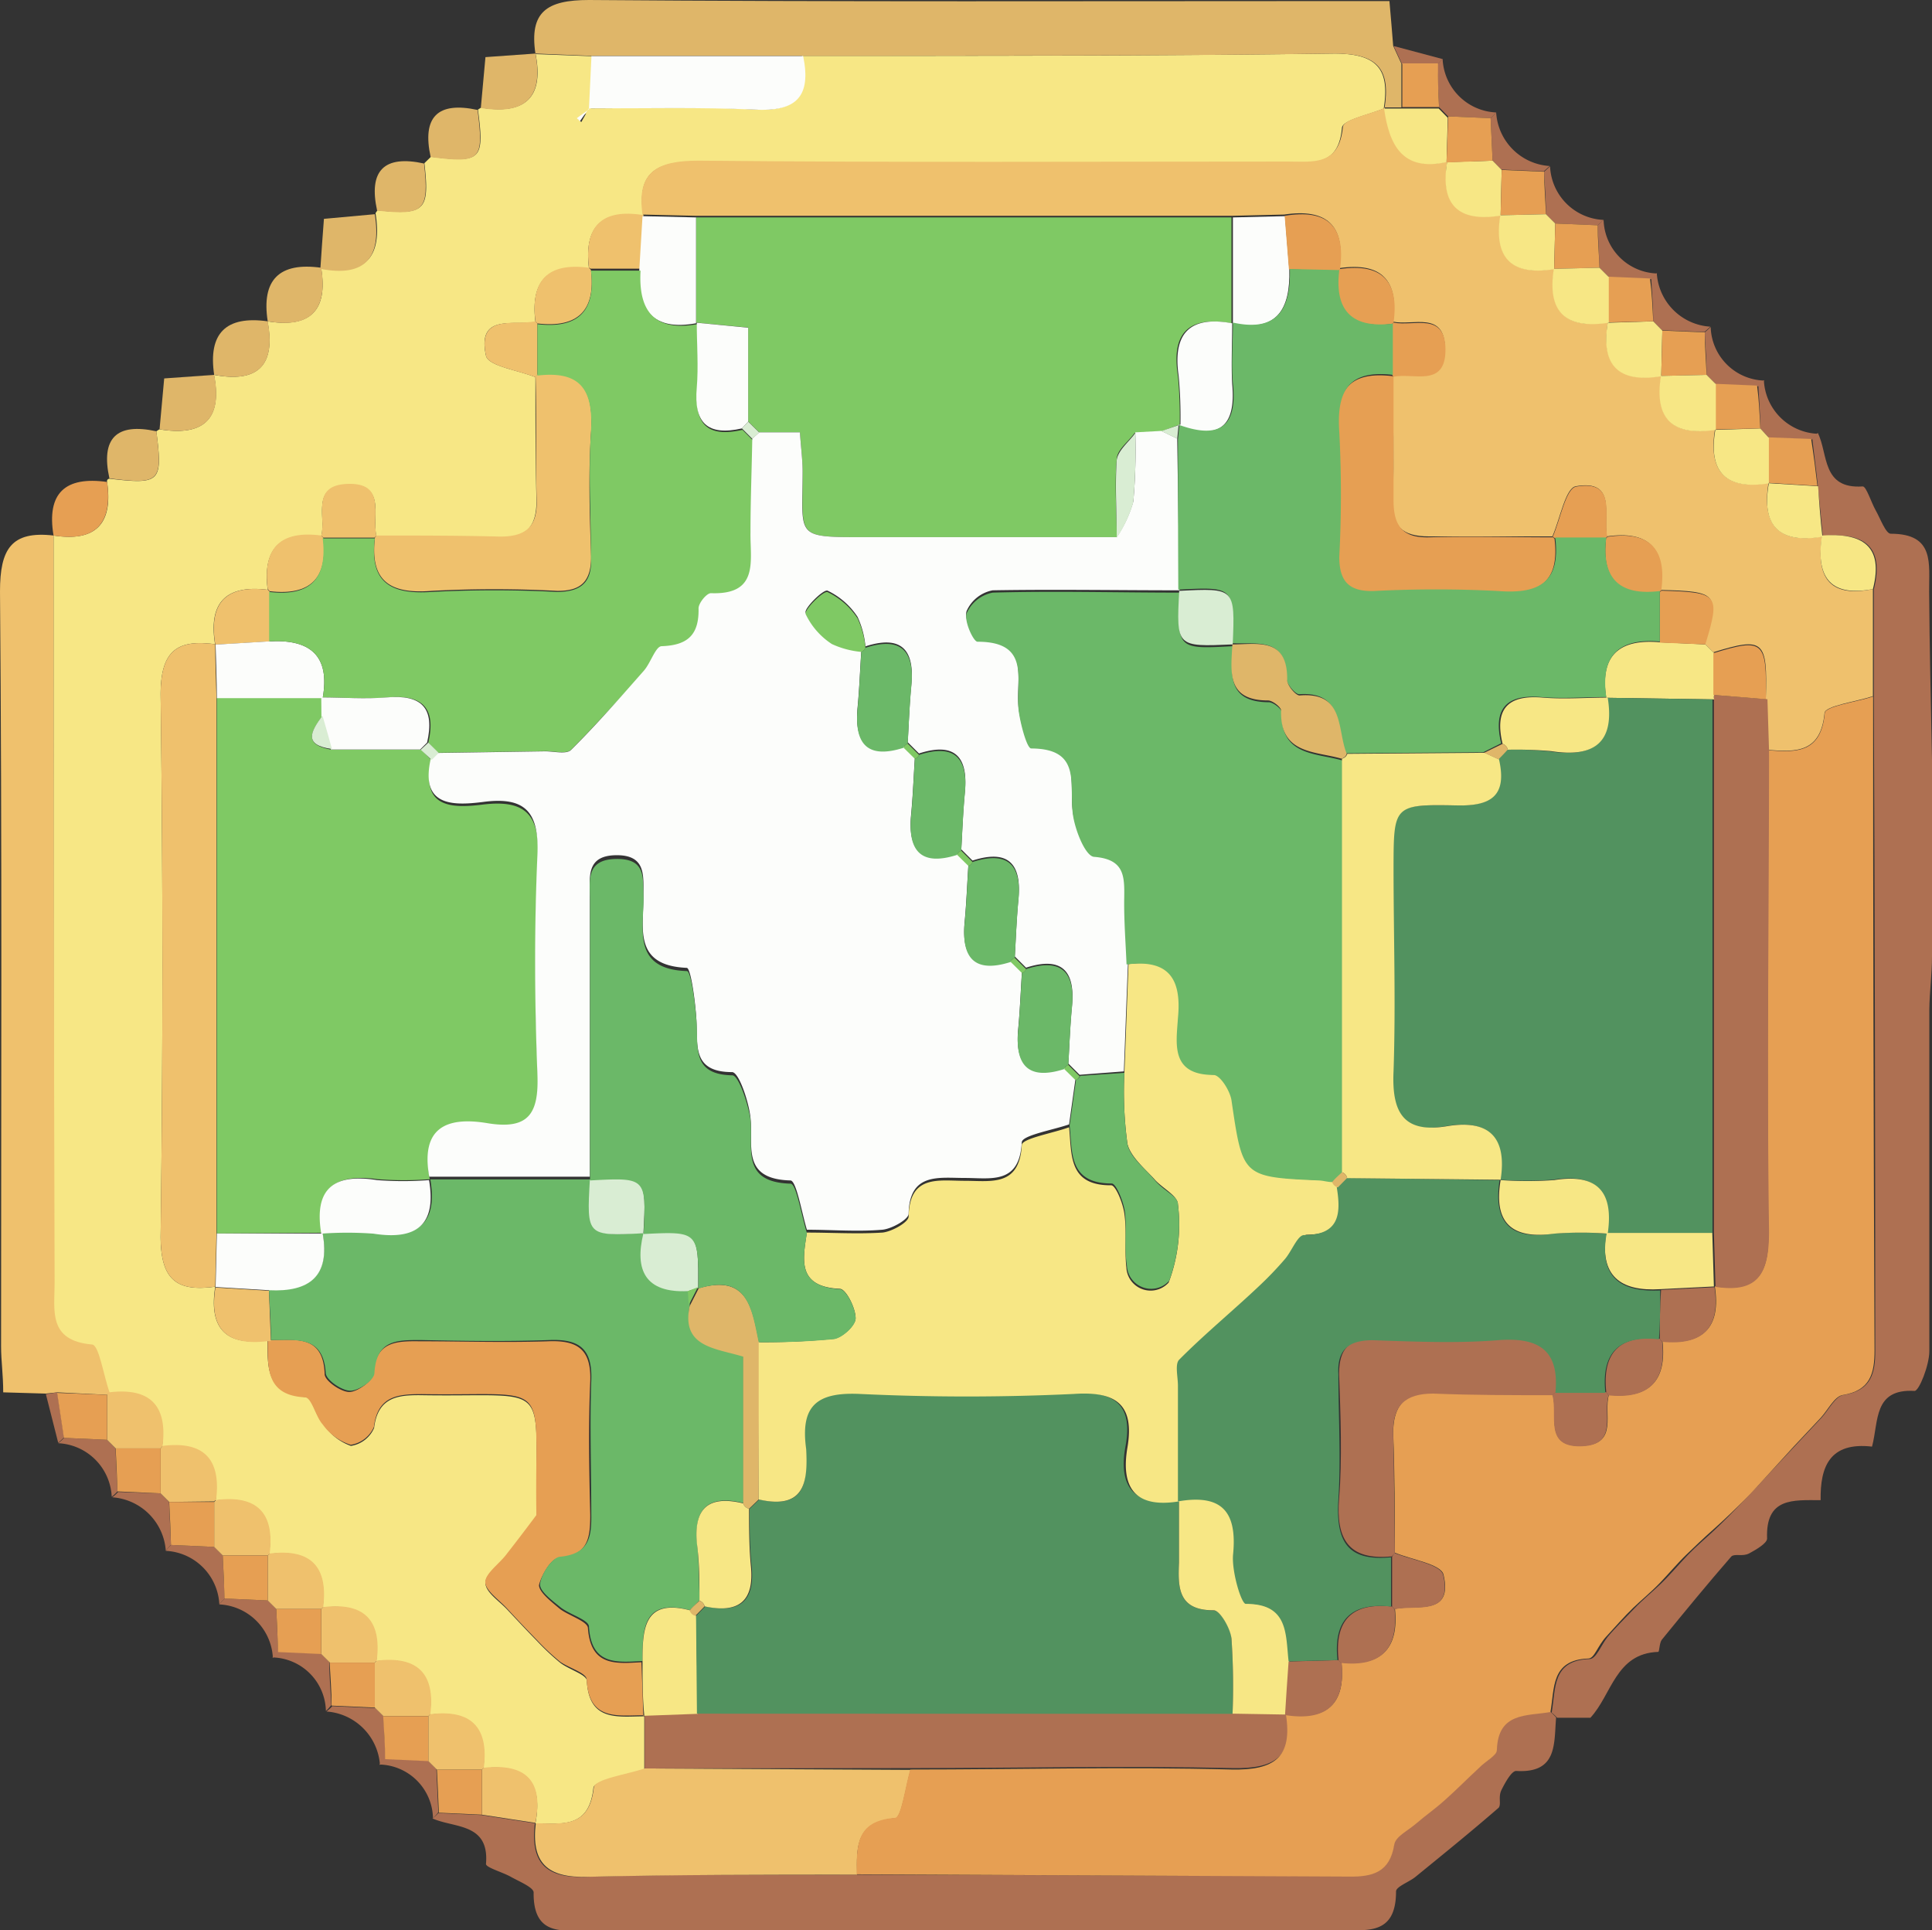 <svg xmlns="http://www.w3.org/2000/svg" viewBox="0 0 108.25 108.13"><rect x="0" y="0" width="108.25" height="108.13" fill="#333333" stroke="none"/><defs><style>.cls-1{fill:#f7e785;}.cls-2{fill:#ae7052;}.cls-3{fill:#efc16d;}.cls-4{fill:#dfb669;}.cls-5{fill:#e69f53;}.cls-6{fill:#fcfdfb;}.cls-7{fill:#7fc964;}.cls-8{fill:#6bb868;}.cls-9{fill:#52925f;}.cls-10{fill:#d9edd3;}</style></defs><g id="Layer_2" data-name="Layer 2"><g id="Layer_1-2" data-name="Layer 1"><path class="cls-1" d="M8.76,24.16l.17-.11c2.43.4,3.55-.53,3.06-3.05l0,0q3.7.69,3-3l0,0c2.4.39,3.4-.62,3-3l0,0c2.52.49,3.44-.63,3.05-3.06l.11-.16c2.67.28,2.93,0,2.63-2.64l.37-.36c2.82.35,3,.18,2.63-2.64l.17-.11c2.43.4,3.54-.53,3.06-3l0,0,3.17.12c0,1,0,2-.07,3l-.71.52.17.17L33,6.07c3.06,0,6.13-.12,9.19.06,2.37.15,3.21-.73,2.74-3,9.94,0,19.89,0,29.83-.13,2.43,0,3.12.9,2.77,3.08-.82.35-2.3.64-2.34,1.08C75,9.35,73.55,9.09,72.14,9.09c-11,0-22,.06-33-.05-2.34,0-3.49.58-3.09,3.05-2.34-.38-3.34.63-3.05,2.95-2.31-.31-3.29.71-3,3-1.25.21-3.29-.48-2.77,1.89.13.58,1.81.81,2.77,1.2,0,2.31,0,4.62.06,6.92,0,1.48-.58,2.09-2.05,2.05-2.31-.07-4.61,0-6.92-.05-.26-1.15.58-3-1.67-2.9-2,.1-1.14,1.83-1.42,2.89q-3.45-.45-3,3c-2.33-.29-3.33.71-2.95,3.05C9.9,35.8,9,36.48,9,38.91q.2,15.18,0,30.35c0,2.44.9,3.12,3.06,2.82-.37,2.32.59,3.35,2.93,3,0,1.53-.07,3,2.14,3.18.35,0,.56,1.08,1,1.53A3.06,3.06,0,0,0,19.66,81a1.7,1.7,0,0,0,1.3-1c.21-1.75,1.35-1.86,2.69-1.84,7.41.12,6.31-1,6.41,6.53,0,.09,0,.19,0,.25-.56.75-1.13,1.5-1.71,2.24-.4.51-1.16,1-1.15,1.51s.77,1,1.21,1.47,1.11,1.19,1.68,1.77a13.52,13.52,0,0,0,1.3,1.22c.49.38,1.47.66,1.49,1,.12,2.33,1.76,2,3.22,2l0,3c-1,.34-2.81.59-2.85,1-.24,2.32-1.81,2-3.25,2h0c.44-2.36-.57-3.35-2.92-3.09q.42-3.42-3-3c.29-2.29-.73-3.27-3-3q.43-3.42-3-3c.28-2.27-.7-3.29-3-3,.28-2.27-.7-3.29-3-3,.28-2.27-.7-3.29-3-3q.42-3.42-3-3c-.31-1-.56-2.68-1-2.71-2.47-.22-2.09-1.9-2.09-3.45Q3,50.95,3,30l0,0c2.38.37,3.34-.68,3-3a.14.14,0,0,1,.15-.18C9,27.15,9.12,27,8.76,24.16Z"/><path class="cls-2" d="M108.25,42.57l0,11c0,1-.14,2-.15,3,0,6.38,0,12.75,0,19.13,0,.78-.58,2.24-.83,2.22-2.31-.13-2,1.69-2.38,3.12-2.37-.27-2.91,1.12-2.88,3-1.54,0-3.09-.16-3,2.15,0,.27-.63.63-1,.83s-.79,0-1,.17c-1.33,1.53-2.62,3.1-3.9,4.67-.14.18-.13.68-.2.68-2.39.08-2.6,2.4-3.8,3.69l-1.86,0c-.1-.1-.2-.2-.31-.29.24-1.33,0-2.93,2.13-3,.36,0,.66-.81,1-1.23s1-1.08,1.5-1.6,1-.92,1.5-1.4,1-1.08,1.5-1.6,1-.93,1.5-1.4S97.2,84.6,97.77,84s.84-.89,1.26-1.35l1.5-1.6,1.54-1.64c.4-.44.76-1.19,1.22-1.26,1.55-.25,1.79-1.22,1.78-2.5q0-18.32-.08-36.63,0-3,0-6c.63-2.51-.65-3.2-2.86-3l0,0c-.09-.95-.18-1.9-.28-2.85s-.21-1.73-.31-2.6c.11-.1.21-.21.31-.32.59,1.17.21,3.16,2.52,3,.2,0,.47.89.73,1.35s.56,1.3.84,1.3c2.49,0,2.13,1.7,2.15,3.25C108.11,36.3,108.19,39.44,108.25,42.57Z"/><path class="cls-2" d="M87.19,96.21c-.13,1.46.1,3.14-2.24,3-.26,0-.62.66-.82,1.06s0,.8-.16,1c-1.53,1.33-3.1,2.6-4.67,3.88-.36.29-1.08.54-1.08.81,0,2.51-1.69,2.16-3.26,2.16H33.21c-1.51,0-3.34.48-3.31-2.1,0-.29-.82-.62-1.28-.88s-1.4-.52-1.39-.72c.2-2.31-1.78-2-3-2.55a2.35,2.35,0,0,0,.33-.3l2.41.11,3,.46h0c-.26,2.21.6,3.11,2.93,3,5-.16,10-.09,15.07-.12l27.63.08c1.29,0,2.25-.24,2.5-1.79.07-.46.81-.82,1.26-1.21s1.08-.85,1.59-1.3,1.26-1.2,1.9-1.79c.34-.33,1-.64,1-1,0-2.13,1.67-1.9,3-2.13C87,96,87.09,96.11,87.19,96.21Z"/><path class="cls-3" d="M3,30Q3,51,3.06,71.87c0,1.55-.38,3.23,2.09,3.45.4,0,.65,1.76,1,2.71L6,78.14,3.21,78l-.64.07L.18,78c0-1-.12-1.76-.12-2.57C.06,61.3.12,47.21,0,33.13,0,30.76.63,29.73,3,30Z"/><path class="cls-4" d="M77.57,6.09C77.92,3.91,77.23,3,74.8,3c-9.94.15-19.89.1-29.83.13H33.14L30,3C29.65.66,30.64,0,33,0c14,.11,28.07.06,42.11.06h2.74c.08.94.15,1.73.21,2.51l.46,1c0,.82,0,1.64,0,2.45l-1,0Z"/><path class="cls-4" d="M30,3c.48,2.52-.63,3.45-3.06,3.05.08-.89.16-1.78.26-2.85Z"/><path class="cls-4" d="M12,21c.49,2.52-.63,3.45-3.06,3.05.08-.89.16-1.78.26-2.85Z"/><path class="cls-4" d="M15,18q.69,3.7-3,3Q11.48,17.51,15,18Z"/><path class="cls-4" d="M21,12c.39,2.43-.53,3.55-3.05,3.06.06-.89.12-1.78.2-2.8Z"/><path class="cls-4" d="M18,15c.38,2.4-.62,3.41-3,3C14.64,15.68,15.64,14.67,18,15Z"/><path class="cls-5" d="M6,27c.32,2.33-.64,3.38-3,3C2.6,27.62,3.66,26.67,6,27Z"/><path class="cls-4" d="M8.76,24.16c.36,2.83.21,3-2.63,2.64C5.64,24.56,6.51,23.67,8.76,24.16Z"/><path class="cls-4" d="M26.76,6.16c.36,2.82.19,3-2.63,2.64C23.64,6.56,24.51,5.67,26.76,6.16Z"/><path class="cls-4" d="M23.76,9.16c.3,2.67,0,2.92-2.63,2.64C20.64,9.56,21.51,8.67,23.76,9.16Z"/><path class="cls-2" d="M9.29,86.88a3.23,3.23,0,0,0-3-3,2.35,2.35,0,0,0,.33-.3L9,83.66l.47.48.11,2.41A2.35,2.35,0,0,0,9.29,86.88Z"/><path class="cls-2" d="M98.83,21.3a3.15,3.15,0,0,0,3,3c-.1.11-.2.22-.31.32l-2.41-.09L98.63,24c0-.79-.07-1.58-.11-2.38C98.63,21.52,98.73,21.41,98.83,21.3Z"/><path class="cls-2" d="M6.26,83.85a3.15,3.15,0,0,0-3-3,2.35,2.35,0,0,0,.33-.3L6,80.66l.47.48.11,2.41A2.35,2.35,0,0,1,6.26,83.85Z"/><path class="cls-2" d="M12.29,89.88a3.16,3.16,0,0,0-3-3,2.35,2.35,0,0,1,.3-.33l2.42.11.47.48.11,2.41A2.35,2.35,0,0,0,12.29,89.88Z"/><path class="cls-2" d="M21.29,98.88a3.23,3.23,0,0,0-3-3,2.35,2.35,0,0,0,.33-.3l2.42.11.47.48c0,.8.08,1.61.11,2.41A2.35,2.35,0,0,0,21.29,98.88Z"/><path class="cls-2" d="M92.83,15.3a3.2,3.2,0,0,0,3,3l-.33.3-2.38-.1L92.63,18c0-.79-.07-1.58-.11-2.38C92.63,15.52,92.73,15.41,92.83,15.3Z"/><path class="cls-2" d="M83.83,6.3a3.2,3.2,0,0,0,3,3l-.33.3-2.38-.1L83.63,9l-.11-2.38C83.63,6.52,83.73,6.41,83.83,6.3Z"/><path class="cls-2" d="M24.26,101.85a3.07,3.07,0,0,0-3-3,2.35,2.35,0,0,1,.3-.33l2.42.11.47.48.11,2.41A2.35,2.35,0,0,1,24.26,101.85Z"/><path class="cls-2" d="M15.29,92.88a3.16,3.16,0,0,0-3-3,2.35,2.35,0,0,1,.3-.33l2.42.11.47.48.11,2.41A2.35,2.35,0,0,0,15.29,92.88Z"/><path class="cls-2" d="M18.26,95.85a3.07,3.07,0,0,0-3-3,2.35,2.35,0,0,1,.3-.33l2.42.11.47.48c0,.8.08,1.61.11,2.41A2.35,2.35,0,0,1,18.26,95.85Z"/><path class="cls-2" d="M86.85,9.32a3.14,3.14,0,0,0,3,3l-.33.3-2.38-.1L86.62,12c0-.79-.07-1.58-.1-2.38Z"/><path class="cls-2" d="M80.83,3.3a3.14,3.14,0,0,0,3,3c-.1.11-.2.22-.31.32l-2.38-.1L80.63,6l-.11-2.38C80.63,3.52,80.73,3.41,80.83,3.3Z"/><path class="cls-2" d="M89.85,12.32a3.09,3.09,0,0,0,3,3c-.1.11-.2.22-.31.32l-2.38-.1L89.62,15l-.1-2.38Z"/><path class="cls-2" d="M95.85,18.32a3.09,3.09,0,0,0,3,3c-.1.11-.2.22-.31.32l-2.38-.1L95.62,21c0-.79-.07-1.58-.1-2.38Z"/><path class="cls-2" d="M78.55,3.58l-.46-1,2.74.73c-.1.11-.2.22-.31.32Z"/><path class="cls-2" d="M2.57,78.1,3.21,78c.13.84.25,1.68.38,2.52a2.35,2.35,0,0,1-.33.3Z"/><path class="cls-3" d="M104.94,33q0,3,0,6c-.94.31-2.67.54-2.71.94-.21,2.22-1.58,2.2-3.16,2.07,0-1-.09-1.93-.13-2.89.1-3.26-.12-3.45-2.94-2.58l-.5-.49c.85-2.81.75-2.92-2.47-3q.49-3.51-3-3c-.21-1.21.56-3.21-1.74-2.81-.58.11-.88,1.83-1.31,2.81-2.31,0-4.62,0-6.93,0-1.48,0-2.09-.57-2-2.06.06-2.31,0-4.62,0-6.93,1.11-.25,2.91.63,2.91-1.52s-1.79-1.28-2.91-1.52c.33-2.33-.66-3.34-3-3,.34-2.43-.75-3.35-3.1-3l-2.91.07H39l-3-.07,0,0C35.66,9.62,36.81,9,39.15,9c11,.11,22,.05,33,.05,1.41,0,2.87.26,3.09-1.92,0-.44,1.52-.73,2.34-1.08l0,0c.28,2,1,3.57,3.51,3-.38,2.4.65,3.38,3,3l0,0c-.38,2.39.62,3.41,3,3l0,0c-.38,2.4.63,3.4,3,3l0,0q-.58,3.6,3,3l0,0c-.38,2.4.63,3.4,3,3l0,0c-.39,2.4.62,3.4,3,3l0,0c-.4,2.43.63,3.42,3,3l0,0C101.75,32.25,102.43,33.52,104.94,33Z"/><path class="cls-5" d="M36.09,96.09c-1.46,0-3.1.34-3.22-2,0-.37-1-.65-1.49-1a13.52,13.52,0,0,1-1.3-1.22q-.85-.87-1.68-1.77c-.44-.48-1.21-1-1.21-1.47s.75-1,1.15-1.51c.58-.74,1.15-1.49,1.71-2.24,0-.06,0-.16,0-.25-.1-7.56,1-6.41-6.41-6.53-1.34,0-2.48.09-2.69,1.84a1.7,1.7,0,0,1-1.3,1,3.06,3.06,0,0,1-1.56-1.13c-.41-.45-.62-1.51-1-1.53C14.92,78.17,15,76.66,15,75.13l.19-.06c1.38,0,2.93-.31,3,1.91,0,.37.91,1,1.38,1s1.32-.64,1.35-1c.11-1.8,1.23-1.86,2.58-1.84,2.4,0,4.81.08,7.21,0,1.68-.07,2.43.48,2.36,2.26-.11,2.48-.06,5,0,7.46,0,1.28-.1,2.26-1.75,2.42-.44,0-1,1-1.12,1.52,0,.39.68.92,1.13,1.3s1.58.71,1.61,1.1c.15,2.16,1.57,2,3,1.92l.11,3.07Z"/><path class="cls-2" d="M36.12,99.07l0-3,0,0,3-.11h30l3,0c.38,2.42-.65,3.14-3.05,3.09-6-.14-12,0-18,0Z"/><path class="cls-3" d="M12.06,72.08C9.9,72.38,9,71.7,9,69.26Q9.2,54.1,9,38.91c0-2.43.9-3.11,3.06-2.82l0,0c0,1,.05,2,.07,3v30l-.07,3Z"/><path class="cls-3" d="M36.12,99.07l14.9.08c-.28.95-.5,2.68-.86,2.71-2.22.19-2.17,1.62-2.14,3.16-5,0-10.05,0-15.07.12-2.33.08-3.19-.82-2.93-3,1.44,0,3,.31,3.25-2C33.31,99.66,35.12,99.41,36.12,99.07Z"/><path class="cls-3" d="M21.1,30c2.31,0,4.61,0,6.92.06,1.47,0,2.09-.57,2.05-2.05-.07-2.3,0-4.61-.06-6.92l.11-.11c2.45-.29,3.16.87,3,3.19s-.08,4.64,0,7c0,1.38-.54,1.95-1.92,1.93a67.3,67.3,0,0,0-7,0c-2.32.19-3.49-.52-3.19-3Z"/><path class="cls-6" d="M33.14,3.14H45c.47,2.26-.37,3.14-2.74,3C39.17,6,36.1,6.08,33,6.07l0,0Z"/><path class="cls-3" d="M15,33q-.45-3.45,3-3l.11.12q.42,3.4-3,3Z"/><path class="cls-3" d="M12.06,36.09c-.38-2.34.62-3.34,2.95-3.05l.11.12,0,2.77-3,.18Z"/><path class="cls-3" d="M18.48,93.14,18,92.66c0-.84,0-1.68,0-2.52l.11-.11q3.43-.42,3,3l-.11.11Z"/><path class="cls-3" d="M18,30c.28-1.06-.59-2.79,1.42-2.89,2.25-.11,1.41,1.75,1.67,2.9l-.11.11H18.12Z"/><path class="cls-3" d="M15.48,90.14,15,89.66c0-.84,0-1.68,0-2.52l.11-.11c2.3-.29,3.28.73,3,3l-.11.11Z"/><path class="cls-3" d="M30,21.13c-1-.39-2.64-.62-2.77-1.2C26.72,17.56,28.76,18.25,30,18l.11.12V21Z"/><path class="cls-3" d="M12.48,87.14,12,86.66c0-.84,0-1.68,0-2.52l.11-.11c2.3-.29,3.28.73,3,3l-.11.11Z"/><path class="cls-3" d="M9.48,84.14,9,83.66c0-.84,0-1.68,0-2.52L9.11,81c2.3-.29,3.28.73,3,3l-.11.11Z"/><path class="cls-3" d="M6.48,81.14,6,80.66c0-.84,0-1.68,0-2.52L6.11,78q3.42-.42,3,3L9,81.14Z"/><path class="cls-3" d="M30,102.12l-3-.46V99.14l.11-.11C29.46,98.77,30.47,99.76,30,102.12Z"/><path class="cls-3" d="M21.48,96.14,21,95.66c0-.84,0-1.68,0-2.52l.11-.11c2.27-.27,3.29.71,3,3l-.11.11Z"/><path class="cls-3" d="M15,75.13c-2.34.3-3.3-.73-2.93-3h0l3,.18.11,2.82Z"/><path class="cls-3" d="M24.48,99.14,24,98.66c0-.84,0-1.68,0-2.52l.11-.11q3.42-.42,3,3l-.11.11Z"/><path class="cls-3" d="M30,18c-.29-2.29.69-3.31,3-3l.11.12q.42,3.4-3,3Z"/><path class="cls-3" d="M33,15c-.29-2.32.71-3.33,3.05-2.95l0,0-.18,3-2.78,0Z"/><path class="cls-6" d="M33,6.07l-.51.72-.17-.17.71-.52Z"/><path class="cls-5" d="M48,105c0-1.54-.08-3,2.14-3.16.36,0,.58-1.76.86-2.71,6,0,12-.16,18,0,2.4.05,3.43-.67,3.05-3.09l0,0c2.28.36,3.36-.57,3.11-2.91,2.23.23,3.23-.78,3-3,1.21-.26,3.27.42,2.72-1.92-.14-.59-1.78-.83-2.73-1.23,0-2.24,0-4.47-.09-6.7,0-1.57.67-2.28,2.24-2.24,2.23.06,4.46.06,6.7.09.32,1.1-.53,3,1.7,2.86,2-.1,1.12-1.82,1.45-2.85,2.22.22,3.25-.75,3-3,2.28.22,3.29-.78,2.93-3.08,2.45.37,3.06-.77,3-3.11-.1-9,0-18,0-26.92,1.58.13,2.95.15,3.16-2.07,0-.4,1.77-.63,2.71-.94q0,18.31.08,36.63c0,1.28-.23,2.25-1.78,2.5-.46.07-.82.82-1.22,1.26l-1.54,1.64L99,82.68c-.42.46-.83.92-1.26,1.35S96.61,85.14,96,85.68s-1,.92-1.5,1.4-1,1.08-1.5,1.6-1,.92-1.5,1.4-1,1.06-1.5,1.6-.66,1.22-1,1.23c-2.12.08-1.89,1.68-2.13,3-1.32.23-2.94,0-3,2.13,0,.32-.65.63-1,1-.64.59-1.25,1.21-1.9,1.79s-1.07.85-1.59,1.3-1.19.75-1.26,1.21c-.25,1.55-1.21,1.8-2.5,1.79Z"/><path class="cls-1" d="M102.11,30.07c-2.41.4-3.44-.59-3-3l2.76.17C101.93,28.17,102,29.12,102.11,30.07Z"/><path class="cls-1" d="M104.94,33c-2.51.48-3.19-.79-2.86-3C104.29,29.84,105.57,30.53,104.94,33Z"/><path class="cls-5" d="M101.83,27.22l-2.76-.17,0,0c0-.85,0-1.7,0-2.55l2.41.09C101.62,25.49,101.73,26.35,101.83,27.22Z"/><path class="cls-5" d="M24.48,99.14H27v2.52l-2.41-.11C24.56,100.75,24.52,99.94,24.48,99.14Z"/><path class="cls-5" d="M6,78.14c0,.84,0,1.68,0,2.52l-2.42-.11c-.13-.84-.25-1.68-.38-2.52Z"/><path class="cls-1" d="M81.06,9.08c-2.51.56-3.23-1-3.51-3l1,0,2.06,0,.51.52L81.05,9.1Z"/><path class="cls-5" d="M80.63,6,78.57,6c0-.81,0-1.63,0-2.45l2,0C80.56,4.42,80.59,5.21,80.63,6Z"/><path class="cls-5" d="M6.48,81.14H9c0,.84,0,1.68,0,2.52l-2.42-.11C6.56,82.75,6.52,81.94,6.48,81.14Z"/><path class="cls-5" d="M9.48,84.14H12c0,.84,0,1.68,0,2.52l-2.42-.11C9.56,85.75,9.52,84.94,9.48,84.14Z"/><path class="cls-1" d="M99.11,24.53c0,.85,0,1.7,0,2.55-2.4.38-3.41-.62-3-3L98.63,24Z"/><path class="cls-5" d="M98.63,24l-2.56.06,0,0c0-.85,0-1.7,0-2.56l2.38.1C98.56,22.42,98.59,23.21,98.63,24Z"/><path class="cls-5" d="M12.48,87.14H15c0,.84,0,1.68,0,2.52l-2.42-.11C12.56,88.75,12.52,87.94,12.48,87.14Z"/><path class="cls-5" d="M24,96.14c0,.84,0,1.68,0,2.52l-2.42-.11c0-.8-.07-1.61-.11-2.41Z"/><path class="cls-5" d="M21,93.14c0,.84,0,1.68,0,2.52l-2.42-.11c0-.8-.07-1.61-.11-2.41Z"/><path class="cls-1" d="M93.08,21.08q-3.6.59-3-3L92.63,18l.51.52Z"/><path class="cls-5" d="M93.08,21.08l.06-2.56,2.38.1c0,.8.07,1.59.1,2.38l-2.56.06Z"/><path class="cls-5" d="M92.63,18l-2.56.06,0,0c0-.85,0-1.7,0-2.56l2.38.1C92.56,16.42,92.59,17.21,92.63,18Z"/><path class="cls-1" d="M84.08,12.08c-2.37.38-3.4-.6-3-3v0L83.63,9l.51.52Z"/><path class="cls-5" d="M83.63,9l-2.58.1.09-2.58,2.38.1C83.56,7.42,83.59,8.21,83.63,9Z"/><path class="cls-5" d="M84.08,12.08l.06-2.56,2.38.1c0,.8.07,1.59.1,2.38l-2.56.06Z"/><path class="cls-5" d="M15.48,90.14H18c0,.84,0,1.68,0,2.52l-2.42-.11C15.56,91.75,15.52,90.94,15.48,90.14Z"/><path class="cls-1" d="M84.06,12.06,86.62,12l.52.52-.06,2.56C84.68,15.47,83.68,14.45,84.06,12.06Z"/><path class="cls-5" d="M87.08,15.08l.06-2.56,2.38.1c0,.8.07,1.59.1,2.38l-2.56.06Z"/><path class="cls-1" d="M87.06,15.06,89.62,15l.52.52c0,.86,0,1.71,0,2.56C87.69,18.46,86.68,17.46,87.06,15.06Z"/><path class="cls-1" d="M93.06,21.06,95.62,21l.52.52c0,.86,0,1.71,0,2.56C93.69,24.46,92.68,23.46,93.06,21.06Z"/><path class="cls-7" d="M39,12.18h30c0,2,0,3.95,0,5.93-2.38-.43-3.39.52-3,2.95a24.55,24.55,0,0,1,.1,2.72l-1.07.4-1.46.08c-.35.49-1,.95-1,1.47-.13,1.44,0,2.91,0,4.36H48.84c-4.39,0-3.84.13-3.87-3.68,0-.65-.09-1.3-.15-2.19H42.54l-.62-.61V18.35L39,18.07l0,0Z"/><path class="cls-2" d="M99.12,42.06c0,9-.13,17.95,0,26.92,0,2.34-.58,3.48-3,3.11h0l-.09-3q0-15,0-29.91a.28.28,0,0,1,0-.25l3,.24Z"/><path class="cls-5" d="M78.08,21.11c0,2.31,0,4.62,0,6.93,0,1.49.57,2.1,2,2.06,2.31-.06,4.62,0,6.93,0l.09.08c.3,2.45-.86,3.16-3.18,3a67.51,67.51,0,0,0-7,0c-1.38,0-2-.54-1.92-1.92a67.31,67.31,0,0,0,0-7c-.19-2.32.52-3.48,3-3.19Z"/><path class="cls-6" d="M39,12.18l0,5.93c-2.41.44-3.31-.73-3.18-3l.18-3Z"/><path class="cls-6" d="M69.08,18.11c0-2,0-3.95,0-5.93L72,12.11l.24,3c.06,2.18-.67,3.54-3.19,3Z"/><path class="cls-1" d="M95.55,36.1l.5.49c0,.78,0,1.56,0,2.34a.28.28,0,0,0,0,.25L90,39.09c-.37-2.34.69-3.31,3-3.11Z"/><path class="cls-5" d="M90.08,30.07q3.49-.51,3,3l-.09.08q-3.42.42-3-3Z"/><path class="cls-5" d="M78.08,18.07c1.12.24,2.91-.63,2.91,1.52s-1.8,1.27-2.91,1.52L78,21V18.15Z"/><path class="cls-5" d="M87,30.07c.43-1,.73-2.7,1.31-2.81,2.3-.4,1.53,1.6,1.74,2.81l-.09.08H87.12Z"/><path class="cls-5" d="M75.08,15.07c2.34-.34,3.33.67,3,3l-.09.08q-3.42.42-3-3Z"/><path class="cls-5" d="M72.22,15.09l-.24-3c2.35-.39,3.44.53,3.1,3l-.09.08Z"/><path class="cls-5" d="M95.55,36.1,93,36c0-.94,0-1.88,0-2.83l.09-.08C96.3,33.18,96.4,33.29,95.55,36.1Z"/><path class="cls-5" d="M96,38.93c0-.78,0-1.56,0-2.34,2.82-.87,3-.68,2.94,2.58Z"/><path class="cls-8" d="M15.18,75.07c0-.94-.07-1.88-.11-2.82,2.25.11,3.44-.77,3-3.18l0,0a20.33,20.33,0,0,1,2.92,0c2.41.34,3.55-.52,3.12-3l0,0,9,0c-.21,3.17-.21,3.17,3,3-.48,2.08.12,3.35,2.49,3.24l.05.8c-.43,2.3,1.48,2.35,3,2.83v8.26c-1.93-.47-2.79.26-2.59,2.27.11,1.05.1,2.12.14,3.18l-.55.55C36,89.51,36,91.3,36,93.05c-1.45.08-2.87.24-3-1.92,0-.39-1.09-.68-1.61-1.1s-1.17-.91-1.13-1.3c.07-.57.68-1.48,1.12-1.52,1.65-.16,1.77-1.14,1.75-2.42,0-2.49-.09-5,0-7.46.07-1.78-.68-2.33-2.36-2.26-2.4.09-4.81.05-7.21,0-1.35,0-2.47,0-2.58,1.84,0,.4-.87,1-1.35,1s-1.37-.61-1.38-1C18.11,74.76,16.56,75.1,15.18,75.07Z"/><path class="cls-1" d="M36,93.05c0-1.75.06-3.54,2.69-2.83a.43.43,0,0,0,.32.29l.09,5.5-3,.11C36,95.1,36,94.07,36,93.05Z"/><path class="cls-9" d="M39.05,96,39,90.52l.52-.53c1.9.41,2.8-.25,2.59-2.28C42,86.65,42,85.58,42,84.52l.54-.52c2.64.61,2.75-1.08,2.52-2.88-.3-2.4.59-3.2,3-3.09,4,.19,8,.19,12,0,2.39-.11,3.44.63,3,3s.6,3.42,3,3c0,1.15,0,2.31,0,3.46C66,89,66,90.19,68,90.22c.36,0,1,1,1,1.59a39.2,39.2,0,0,1,.06,4.2Z"/><path class="cls-1" d="M69.06,96a39.2,39.2,0,0,0-.06-4.2c-.06-.59-.65-1.59-1-1.59-2,0-2-1.27-1.94-2.69,0-1.15,0-2.31,0-3.46l0,0c2.38-.42,3.29.53,3.07,3-.09.94.46,2.77.71,2.77,2.42,0,2.23,1.7,2.4,3.22l-.2,3,0,0Z"/><path class="cls-7" d="M12.15,69.1v-30l5.93,0,0,0,0,1C17.39,41,17,41.74,18.6,42l5,0,.58.58c-.64,2.69,1.13,2.71,2.89,2.49,2.42-.29,3.18.62,3.07,3-.19,4.07-.17,8.15,0,12.22.09,2.21-.61,3.11-2.81,2.77s-3.73.33-3.25,3l0,0a19,19,0,0,1-2.92,0c-2.43-.34-3.54.54-3.12,3l0,0Z"/><path class="cls-6" d="M18.08,39.11l-5.93,0c0-1-.05-2-.07-3l3-.18C17.35,35.8,18.51,36.7,18.08,39.11Z"/><path class="cls-6" d="M12.15,69.1l5.93,0c.43,2.41-.76,3.29-3,3.18l-3-.18C12.1,71.08,12.13,70.09,12.15,69.1Z"/><path class="cls-7" d="M18.08,39.11c.43-2.41-.73-3.31-3-3.18l0-2.77q3.42.41,3-3H21c-.3,2.45.87,3.16,3.19,3a67.3,67.3,0,0,1,7,0c1.38,0,2-.55,1.92-1.93,0-2.32-.15-4.65,0-7s-.53-3.48-3-3.19V18.16q3.42.4,3-3l2.78,0c-.13,2.26.77,3.43,3.18,3l0,0c0,1.21.1,2.44,0,3.64-.18,2,.6,2.72,2.53,2.28l.58.58c0,1.75-.06,3.49-.1,5.23,0,1.59.51,3.53-2.21,3.43-.24,0-.71.55-.7.85,0,1.47-.59,2.07-2.07,2.12-.36,0-.63.94-1,1.38C34.72,39.09,33.4,40.6,32,42c-.26.26-1,.07-1.46.08l-6,.09L24,41.6c.44-1.92-.31-2.71-2.28-2.53-1.21.1-2.43,0-3.65,0Z"/><path class="cls-2" d="M87,78.16c-2.24,0-4.47,0-6.7-.09-1.57,0-2.28.67-2.24,2.24.06,2.23.06,4.46.09,6.7l-.17.18c-2.45.24-3.13-1-2.95-3.24s.08-4.63,0-7c0-1.37.55-2,1.92-1.92,2.31,0,4.64.15,7,0s3.48.5,3.24,2.95Z"/><path class="cls-2" d="M72,96.08c.06-1,.13-2,.2-3L75,93l.18.18C75.38,95.51,74.3,96.44,72,96.08Z"/><path class="cls-2" d="M78.13,87c1,.4,2.59.64,2.73,1.23.55,2.34-1.51,1.66-2.72,1.92A1.49,1.49,0,0,1,78,90c0-.94,0-1.87,0-2.8Z"/><path class="cls-2" d="M90.13,78.17c-.33,1,.54,2.75-1.45,2.85-2.23.11-1.38-1.76-1.7-2.86l.18-.17H90Z"/><path class="cls-2" d="M93.13,75.17c.25,2.25-.78,3.22-3,3L90,78q-.36-3.36,3-3Z"/><path class="cls-2" d="M96.06,72.09c.36,2.3-.65,3.3-2.93,3.08L93,75c0-.91,0-1.83.07-2.74l3-.15Z"/><path class="cls-2" d="M78.14,90.16c.22,2.23-.78,3.24-3,3L75,93q-.36-3.36,3-3Z"/><path class="cls-6" d="M24.54,42.18l6-.09c.5,0,1.2.18,1.46-.08,1.42-1.41,2.74-2.92,4.07-4.43.39-.44.66-1.37,1-1.38,1.48-.05,2.1-.65,2.07-2.12,0-.3.46-.86.7-.85,2.72.1,2.18-1.84,2.21-3.43,0-1.74.07-3.48.1-5.23l.39-.35h2.28c.06.89.15,1.54.15,2.19,0,3.81-.52,3.68,3.87,3.68H62.57a7,7,0,0,0,.93-2,33.22,33.22,0,0,0,.11-3.87l1.46-.08.89.43q.06,4.26.13,8.5c-3.49,0-7-.06-10.47,0a2,2,0,0,0-1.46,1.16c-.15.43.38,1.59.61,1.59,3.08,0,2.09,2.25,2.31,3.89.1.74.46,2.09.7,2.09,2.86,0,2.11,2,2.33,3.66.11.88.69,2.35,1.18,2.41,1.67.18,1.8,1.07,1.78,2.37s.08,2.48.13,3.72c-.08,2-.15,4-.23,6.06l-2.48.19-.63-.63c.06-1.06.1-2.13.2-3.19.2-2-.56-2.83-2.57-2.18l-.63-.63c.06-1.06.1-2.13.2-3.19.2-2-.56-2.83-2.57-2.18l-.63-.63c.06-1.06.1-2.13.2-3.19.2-2-.56-2.83-2.57-2.18l-.63-.63c.06-1.06.1-2.13.2-3.19.2-2-.56-2.83-2.57-2.18a5,5,0,0,0-.44-1.65,4.15,4.15,0,0,0-1.68-1.47c-.23-.1-1.33,1-1.23,1.23a4.09,4.09,0,0,0,1.47,1.68,5,5,0,0,0,1.65.44c-.07,1.06-.11,2.13-.21,3.19-.19,2,.56,2.82,2.58,2.18l.63.62c-.07,1.07-.11,2.14-.21,3.2-.19,2,.56,2.82,2.58,2.18l.63.62c-.07,1.07-.11,2.14-.21,3.2-.19,2,.56,2.82,2.58,2.18l.63.62c-.07,1.07-.11,2.14-.21,3.2-.19,2,.56,2.82,2.58,2.18l.63.62-.36,2.56c-.93.32-2.63.61-2.65,1-.13,2.38-1.72,2-3.19,2s-3.1-.31-3.15,2c0,.32-.94.85-1.47.9-1.4.12-2.82,0-4.23,0-.3-1-.59-2.75-.92-2.76-2.91-.08-2-2.14-2.27-3.73-.13-.84-.63-2.33-1-2.34-2.26,0-1.92-1.52-2-2.93-.06-1-.31-2.9-.54-2.91-3.06-.13-2.4-2.3-2.43-4.1,0-1.08.15-2.24-1.55-2.21s-1.44,1.27-1.45,2.3c0,5.24,0,10.48,0,15.71l0,0-9,0c-.48-2.69.9-3.39,3.25-3s2.9-.56,2.81-2.77c-.16-4.07-.18-8.15,0-12.22.11-2.42-.65-3.33-3.07-3-1.76.22-3.53.2-2.89-2.49Z"/><path class="cls-6" d="M66.14,23.78a24.55,24.55,0,0,0-.1-2.72c-.35-2.43.66-3.38,3-2.95l0,0c0,1.14-.06,2.29,0,3.42.23,2.45-.82,3.11-3,2.32Z"/><path class="cls-6" d="M41.57,24c-1.93.44-2.71-.31-2.53-2.28.1-1.2,0-2.43,0-3.64l2.88.28v5.26Z"/><path class="cls-10" d="M63.61,24.26a33.22,33.22,0,0,1-.11,3.87,7,7,0,0,1-.93,2c0-1.45-.1-2.92,0-4.36C62.65,25.21,63.26,24.75,63.61,24.26Z"/><path class="cls-10" d="M66.14,23.78l-.1,0-.08.8-.89-.43Z"/><path class="cls-10" d="M41.57,24l.35-.38.62.61-.39.35Z"/><path class="cls-9" d="M90,39.09l5.95.09q0,15,0,29.91l-5.94,0,0,0c.35-2.38-.61-3.38-3-3a21.31,21.31,0,0,1-3,0l0,0c.34-2.36-.59-3.42-3-3s-3.16-.7-3-3.07c.17-3.81,0-7.63,0-11.45,0-3.42,0-3.52,3.54-3.45,2,.05,2.82-.58,2.37-2.58.18-.18.35-.36.52-.55a22,22,0,0,1,2.44.11c2.38.35,3.57-.48,3.16-3Z"/><path class="cls-1" d="M90,69.07l5.94,0,.09,3-3,.15C90.78,72.36,89.61,71.47,90,69.07Z"/><path class="cls-8" d="M66,24.61l.08-.8c2.21.79,3.26.13,3-2.32-.1-1.13,0-2.28,0-3.42,2.52.56,3.25-.8,3.19-3l2.77.06q-.42,3.42,3,3V21c-2.45-.29-3.16.87-3,3.19a67.31,67.31,0,0,1,0,7c0,1.38.54,1.95,1.92,1.92a67.51,67.51,0,0,1,7,0c2.32.18,3.48-.53,3.18-3H90q-.42,3.42,3,3c0,1,0,1.89,0,2.83-2.28-.2-3.34.77-3,3.11h0c-1.22,0-2.44.1-3.65,0-2-.17-2.69.7-2.24,2.59l-1,.5-7.7.06c-.56-1.34-.09-3.48-2.62-3.31-.22,0-.7-.57-.7-.86,0-2.38-1.66-1.92-3.07-2h0c.13-3.16.13-3.16-3-3l0,0Q66,28.87,66,24.61Z"/><path class="cls-4" d="M42.51,84l-.54.52a.45.45,0,0,1-.33-.3V76c-1.57-.48-3.48-.53-3-2.83l.51-1,0,0c2.79-.83,3,1.22,3.38,3Z"/><path class="cls-6" d="M18,69.11c-.42-2.51.69-3.39,3.12-3a19,19,0,0,0,2.92,0c.43,2.52-.71,3.38-3.12,3A20.33,20.33,0,0,0,18,69.11Z"/><path class="cls-1" d="M41.64,84.22a.45.45,0,0,0,.33.3c0,1.06,0,2.13.1,3.19.21,2-.69,2.69-2.59,2.28a.44.44,0,0,0-.29-.32c0-1.06,0-2.13-.14-3.18C38.85,84.48,39.71,83.75,41.64,84.22Z"/><path class="cls-10" d="M36.05,69.09c-3.18.16-3.18.16-3-3l0,0c3.18-.19,3.18-.19,3,3Z"/><path class="cls-10" d="M38.54,72.33c-2.37.11-3-1.16-2.49-3.24h0c3.09-.15,3.09-.15,3.07,3.06l0,0Z"/><path class="cls-4" d="M39.19,89.67a.44.44,0,0,1,.29.32l-.52.53a.46.46,0,0,1-.32-.3C38.82,90,39,89.86,39.19,89.67Z"/><path class="cls-7" d="M38.54,72.33l.56-.22-.51,1C38.57,72.86,38.56,72.59,38.54,72.33Z"/><path class="cls-1" d="M42.51,84V75.19A39.49,39.49,0,0,0,46.73,75c.47-.07,1.21-.75,1.21-1.15,0-.58-.54-1.64-.88-1.65-2.39-.11-2.09-1.61-1.85-3.15,1.41,0,2.83.09,4.23,0,.53-.05,1.47-.58,1.47-.9.05-2.36,1.67-2,3.15-2s3.06.34,3.19-2c0-.37,1.72-.66,2.65-1,.16,1.52-.06,3.27,2.36,3.25.25,0,.66,1,.74,1.6.14,1,0,2,.11,3a1.36,1.36,0,0,0,2.37.85A9.21,9.21,0,0,0,66,67.47c0-.48-.88-.91-1.31-1.4s-1.36-1.26-1.52-2a21.65,21.65,0,0,1-.17-4c.08-2,.15-4,.23-6.06,2.32-.31,3.1.74,2.88,3-.14,1.42-.49,3.16,2,3.19.34,0,.89.89,1,1.42.63,4.29.6,4.3,4.9,4.49.25,0,.49.06.74.09a.43.43,0,0,0,.32.29c.24,1.48.17,2.66-1.84,2.68-.36,0-.68.9-1.07,1.35a19.53,19.53,0,0,1-1.48,1.54c-1.48,1.36-3,2.66-4.44,4.09-.25.25-.07,1-.07,1.46q0,3.24,0,6.48l0,0c-2.42.43-3.41-.58-3-3s-.65-3.16-3-3c-4,.19-8,.19-12,0-2.44-.11-3.33.69-3,3.09C45.26,82.92,45.15,84.61,42.51,84Z"/><path class="cls-9" d="M66,84.11q0-3.24,0-6.48c0-.5-.18-1.21.07-1.46,1.42-1.43,3-2.73,4.44-4.09a19.53,19.53,0,0,0,1.48-1.54c.39-.45.71-1.34,1.07-1.35,2,0,2.08-1.2,1.84-2.67l.52-.53,8.6.12,0,0c-.36,2.38.61,3.38,3,3a20,20,0,0,1,3,0l0,0c-.43,2.4.74,3.29,3,3.18,0,.91,0,1.83-.07,2.74q-3.36-.36-3,3h-2.8c.24-2.45-1-3.13-3.24-2.95s-4.64.08-7,0c-1.37,0-2,.55-1.92,1.92,0,2.32.15,4.65,0,7s.5,3.48,2.95,3.24V90q-3.36-.36-3,3l-2.74.07c-.17-1.52,0-3.23-2.4-3.22-.25,0-.8-1.83-.71-2.77C69.33,84.64,68.42,83.69,66,84.11Z"/><path class="cls-6" d="M18,39.07c1.22,0,2.44.1,3.65,0,2-.18,2.72.61,2.28,2.53l-.39.39-5,0c-.17-.62-.35-1.25-.53-1.87Z"/><path class="cls-10" d="M18.07,40.09c.18.62.36,1.25.53,1.87C17,41.74,17.39,41,18.07,40.09Z"/><path class="cls-10" d="M23.57,42,24,41.6l.58.58-.39.39Z"/><path class="cls-8" d="M74.64,66.22c-.25,0-.49-.08-.74-.09-4.3-.19-4.27-.2-4.9-4.49-.08-.53-.63-1.41-1-1.42-2.44,0-2.09-1.77-2-3.19.22-2.25-.56-3.3-2.88-3-.05-1.24-.15-2.48-.13-3.72S63,48.13,61.29,48c-.49-.06-1.07-1.53-1.18-2.41-.22-1.63.53-3.65-2.33-3.66-.24,0-.6-1.35-.7-2.09-.22-1.64.77-3.89-2.31-3.89-.23,0-.76-1.16-.61-1.59a2,2,0,0,1,1.46-1.16c3.48-.1,7,0,10.47,0l0,0c-.13,3.17-.13,3.17,3,3h0c-.1,1.52-.37,3.13,2,3.14.25,0,.73.38.73.56-.08,2.45,1.89,2.27,3.39,2.7q0,11.58,0,23.17Z"/><path class="cls-8" d="M45.21,69.07c-.24,1.54-.54,3,1.85,3.15.34,0,.89,1.07.88,1.65,0,.4-.74,1.08-1.21,1.15a39.49,39.49,0,0,1-4.22.17c-.39-1.83-.59-3.88-3.38-3,0-3.21,0-3.21-3.07-3.06.15-3.17.15-3.17-3-3,0-5.23,0-10.47,0-15.71,0-1-.29-2.27,1.45-2.3S36,49.22,36.06,50.3c0,1.8-.63,4,2.43,4.1.23,0,.48,1.89.54,2.91.09,1.41-.25,2.89,2,2.93.35,0,.85,1.5,1,2.34.23,1.59-.64,3.65,2.27,3.73C44.62,66.32,44.91,68.11,45.21,69.07Z"/><path class="cls-8" d="M63,60.1a21.65,21.65,0,0,0,.17,4c.16.75,1,1.37,1.52,2S66,67,66,67.47a9.21,9.21,0,0,1-.49,4.28,1.36,1.36,0,0,1-2.37-.85c-.16-1,0-2-.11-3-.08-.58-.49-1.6-.74-1.6-2.42,0-2.2-1.73-2.36-3.25l.36-2.56a.38.38,0,0,0,.23-.22Z"/><path class="cls-8" d="M59.63,59.89c-2,.64-2.77-.19-2.58-2.18.1-1.06.14-2.13.21-3.2a.38.38,0,0,0,.23-.22c2-.65,2.77.18,2.57,2.18-.1,1.06-.14,2.13-.2,3.19A.37.37,0,0,0,59.63,59.89Z"/><path class="cls-8" d="M56.63,53.89c-2,.64-2.77-.19-2.58-2.18.1-1.06.14-2.13.21-3.2a.38.38,0,0,0,.23-.22c2-.65,2.77.18,2.57,2.18-.1,1.06-.14,2.13-.2,3.19A.37.37,0,0,0,56.63,53.89Z"/><path class="cls-8" d="M51.49,42.29c2-.65,2.77.18,2.57,2.18-.1,1.06-.14,2.13-.2,3.19a.37.37,0,0,0-.23.23c-2,.64-2.77-.19-2.58-2.18.1-1.06.14-2.13.21-3.2A.38.38,0,0,0,51.49,42.29Z"/><path class="cls-8" d="M48.49,36.29c2-.65,2.77.18,2.57,2.18-.1,1.06-.14,2.13-.2,3.19a.37.37,0,0,0-.23.23c-2,.64-2.77-.18-2.58-2.18.1-1.06.14-2.13.21-3.19A.43.43,0,0,0,48.49,36.29Z"/><path class="cls-7" d="M48.49,36.29a.43.43,0,0,1-.23.23,5,5,0,0,1-1.65-.44,4.09,4.09,0,0,1-1.47-1.68c-.1-.23,1-1.33,1.23-1.23a4.15,4.15,0,0,1,1.68,1.47A5,5,0,0,1,48.49,36.29Z"/><path class="cls-7" d="M59.63,59.89a.37.37,0,0,1,.23-.23l.63.63a.38.38,0,0,1-.23.22Z"/><path class="cls-7" d="M56.63,53.89a.37.37,0,0,1,.23-.23l.63.63a.38.38,0,0,1-.23.22Z"/><path class="cls-7" d="M53.63,47.89a.37.37,0,0,1,.23-.23l.63.63a.38.38,0,0,1-.23.22Z"/><path class="cls-7" d="M50.63,41.89a.37.37,0,0,1,.23-.23l.63.63a.38.38,0,0,1-.23.22Z"/><path class="cls-1" d="M75.19,65.67l0-23.17a.41.41,0,0,0,.3-.27l7.7-.06.8.37c.45,2-.39,2.63-2.37,2.58-3.53-.07-3.53,0-3.54,3.45,0,3.82.13,7.64,0,11.45-.11,2.37.61,3.47,3,3.07s3.36.66,3,3L75.48,66A.44.44,0,0,0,75.19,65.67Z"/><path class="cls-1" d="M90.08,69.11a20,20,0,0,0-3,0c-2.43.34-3.4-.66-3-3a21.31,21.31,0,0,0,3,0C89.47,65.73,90.43,66.73,90.08,69.11Z"/><path class="cls-1" d="M84.19,41.67c-.45-1.89.22-2.76,2.24-2.59,1.21.1,2.43,0,3.65,0,.41,2.54-.78,3.37-3.16,3A22,22,0,0,0,84.48,42,.44.44,0,0,0,84.19,41.67Z"/><path class="cls-4" d="M84.19,41.67a.44.44,0,0,1,.29.32c-.17.19-.34.37-.52.55l-.8-.37Z"/><path class="cls-4" d="M75.46,42.23a.41.41,0,0,1-.3.27c-1.49-.43-3.46-.25-3.38-2.7,0-.18-.48-.56-.73-.56-2.35,0-2.08-1.62-2-3.14,1.41,0,3.11-.42,3.07,2,0,.29.48.87.7.86C75.37,38.75,74.9,40.89,75.46,42.23Z"/><path class="cls-10" d="M69.07,36.1c-3.16.14-3.16.14-3-3C69.2,32.94,69.2,32.94,69.07,36.1Z"/><path class="cls-4" d="M75.19,65.67a.44.44,0,0,1,.29.32l-.52.53a.46.46,0,0,1-.32-.3C74.82,66,75,65.86,75.19,65.67Z"/></g></g></svg>